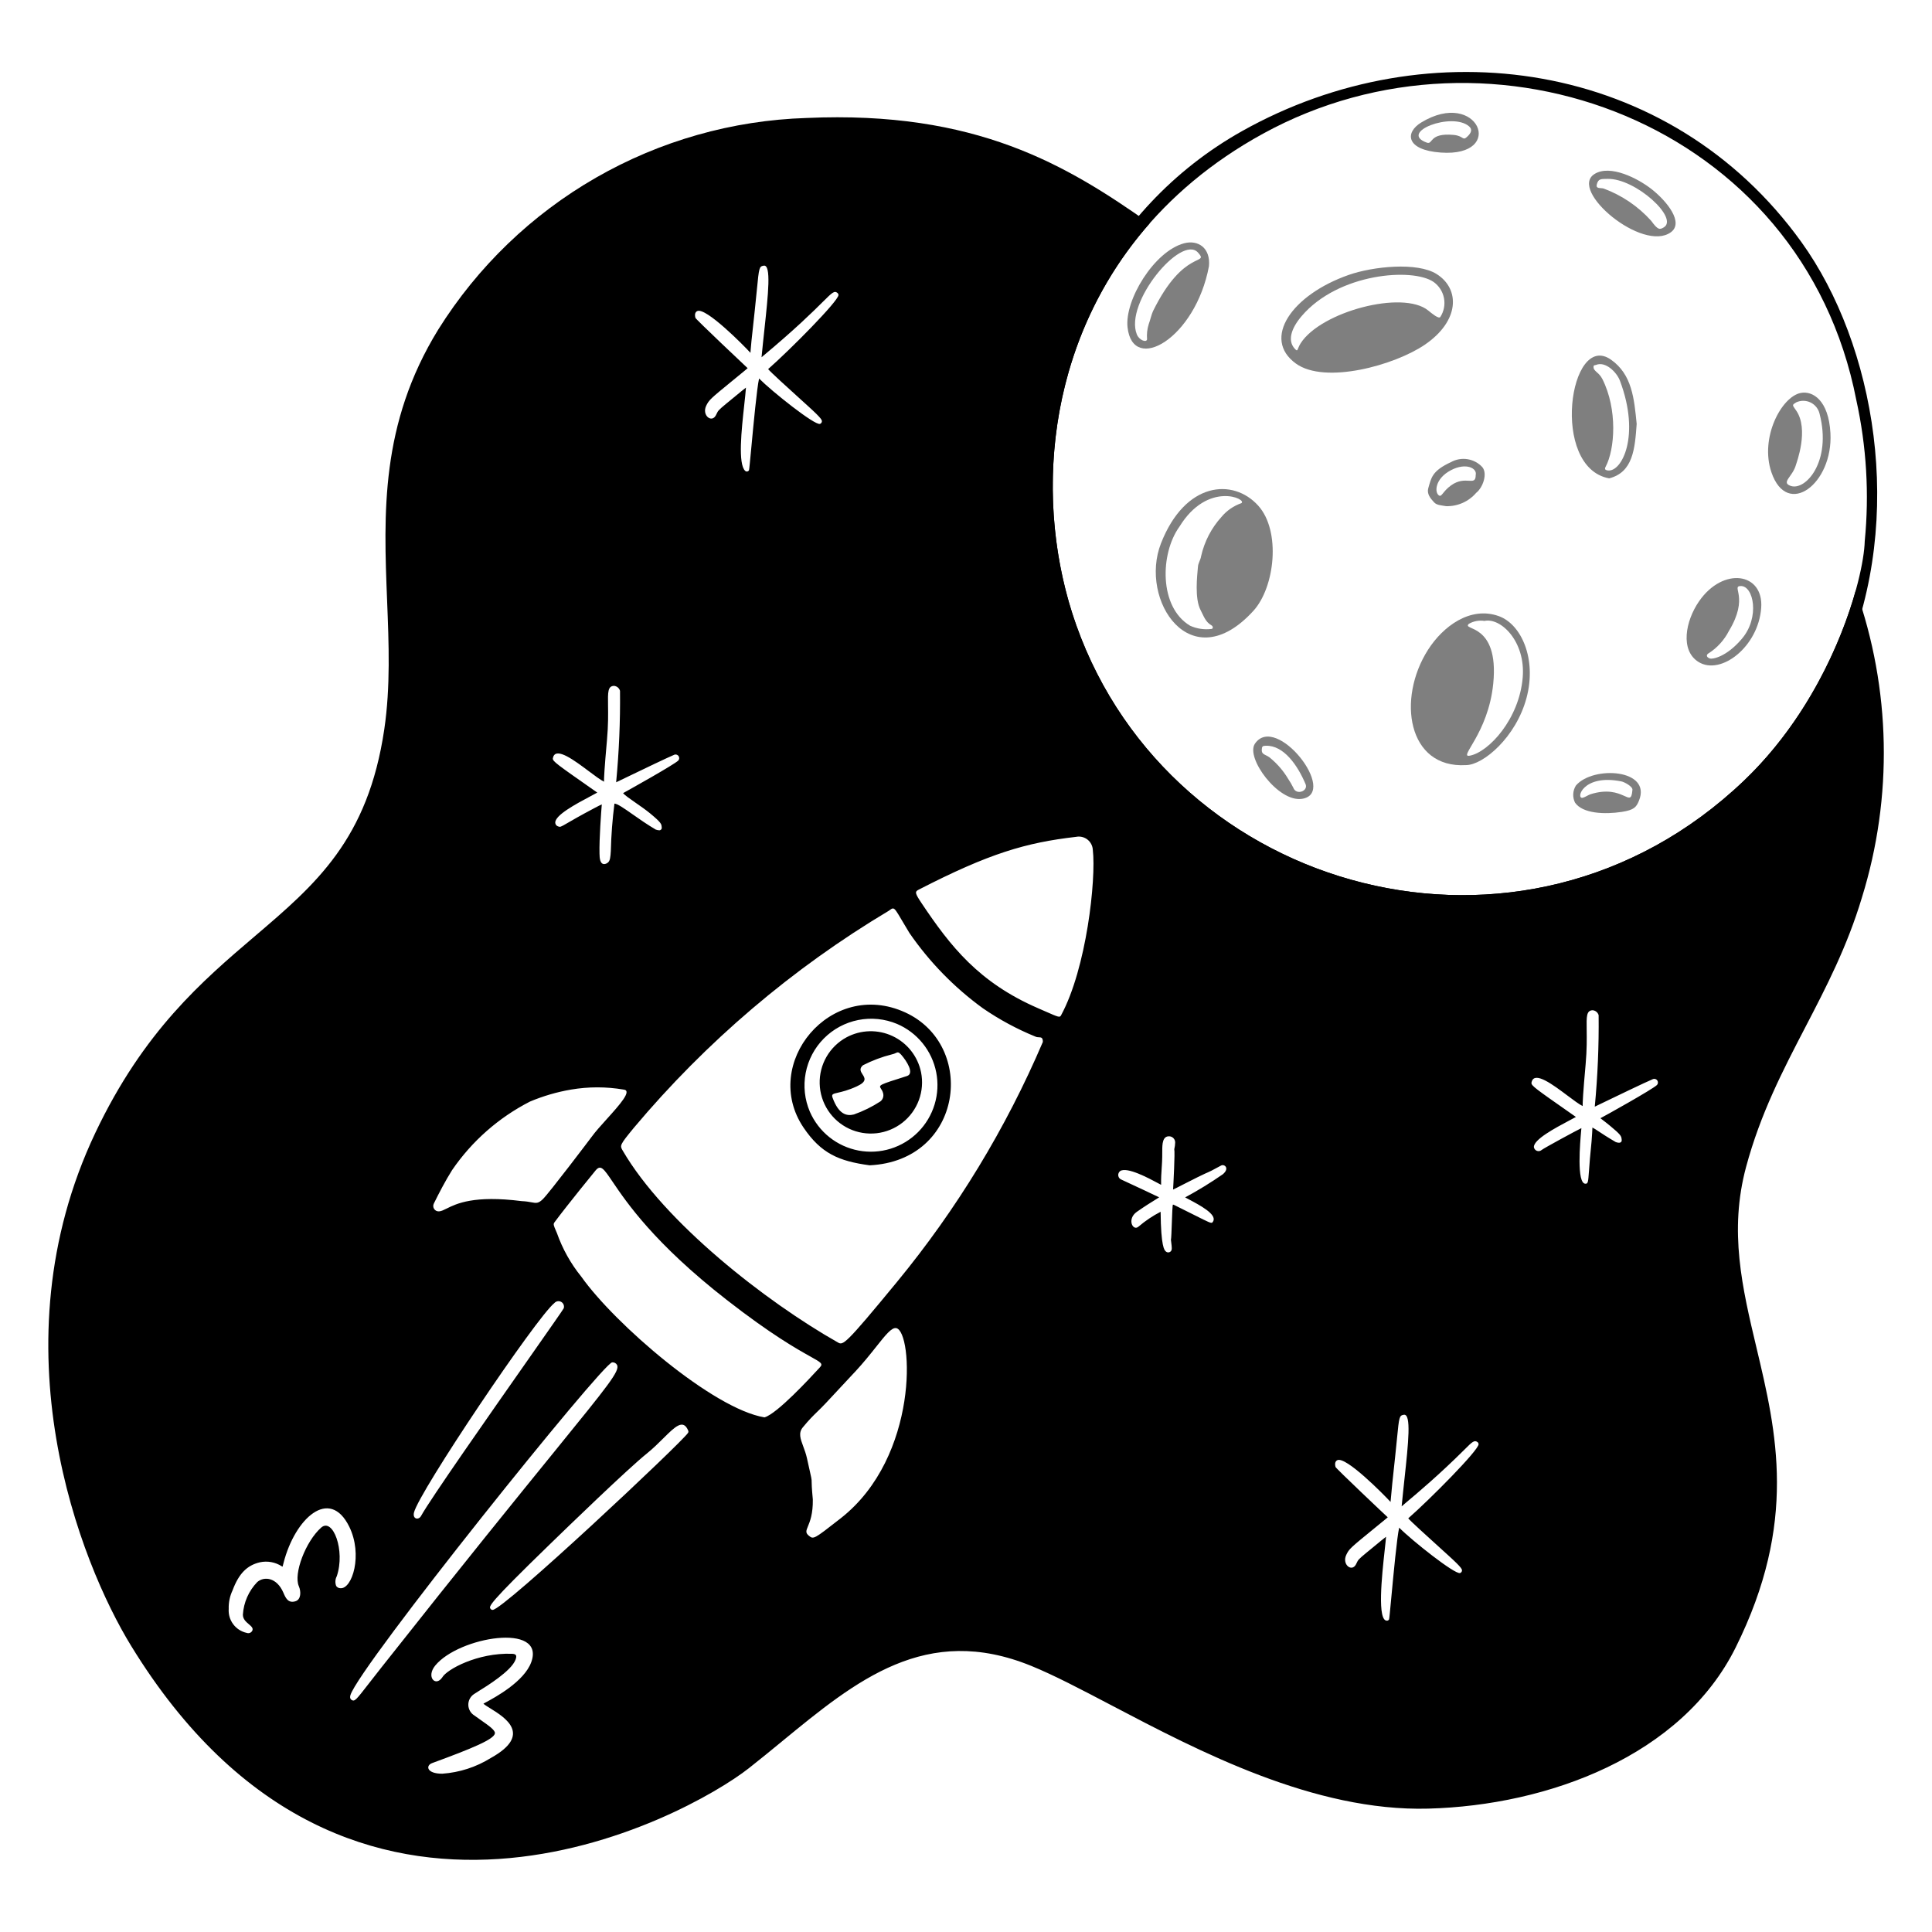 <svg width="457" height="457" viewBox="0 0 457 457" fill="none" xmlns="http://www.w3.org/2000/svg">
<path fill-rule="evenodd" clip-rule="evenodd" d="M190.772 27.907C230.943 26.116 252.326 39.067 271.922 52.856C247.079 81.075 244.401 119.264 254.604 147.945C277.141 211.294 360.139 234.724 412.557 184.63C427.443 170.402 435.519 152.093 438.992 139.572C447.266 162.961 447.814 188.479 440.418 212.322C436.938 223.923 431.968 233.493 427.016 243.019C421.701 253.251 416.411 263.433 413.023 276.03C408.933 291.237 412.125 304.664 415.479 318.776C420.225 338.733 425.296 360.057 410.553 389.711C397.814 415.34 366.272 427.057 337.851 427.816C310.854 428.536 283.66 414.268 262.944 403.398C255.728 399.612 249.3 396.24 243.937 394.055C219.059 383.921 202.593 397.444 184.935 411.944L184.934 411.947H184.933L184.929 411.951H184.927L184.926 411.953H184.924L184.923 411.956C182.361 414.06 179.773 416.185 177.131 418.26C162.571 429.701 82.703 473.706 31.005 389.295C19.02 369.75 -1.414 318.472 22.551 267.962C33.981 243.873 47.888 232.017 60.256 221.472C74.702 209.156 87.05 198.629 90.902 172.488C92.377 162.474 91.975 152.329 91.565 142.001C90.752 121.502 89.911 100.285 103.668 77.948C112.962 63.096 125.77 50.761 140.962 42.034C156.153 33.306 173.261 28.454 190.772 27.907ZM148.215 183.856C151.99 182.037 157.938 179.173 159.546 178.506C159.724 178.451 159.915 178.456 160.091 178.519C160.266 178.582 160.417 178.7 160.52 178.856C160.622 179.012 160.671 179.197 160.66 179.383C160.648 179.569 160.576 179.747 160.455 179.889C159.475 180.871 148.987 186.723 147.387 187.608C147.775 188.1 148.993 188.946 150.373 189.904C151.539 190.714 152.821 191.604 153.815 192.429C156.429 194.592 156.458 194.929 156.513 195.583C156.518 195.637 156.523 195.694 156.529 195.754C156.54 195.837 156.532 195.921 156.506 196C156.481 196.08 156.438 196.153 156.382 196.215C156.326 196.276 156.256 196.324 156.179 196.357C156.102 196.389 156.019 196.404 155.935 196.4C155.653 196.387 155.374 196.329 155.11 196.229C153.097 195.048 151.22 193.731 149.637 192.62C147.618 191.203 146.077 190.121 145.342 190.087C144.862 193.811 144.576 197.557 144.485 201.311C144.396 202.753 144.314 203.655 143.765 204.053C143.529 204.251 143.236 204.369 142.929 204.391C141.898 204.391 141.834 202.951 141.809 201.925C141.723 198.363 142.214 191.947 142.349 190.272C142.004 190.423 141.448 190.699 140.534 191.186C137.155 192.974 135.267 194.074 134.149 194.726L134.148 194.727C132.57 195.646 132.528 195.67 131.993 195.473C131.816 195.413 131.66 195.303 131.544 195.156C131.429 195.009 131.359 194.832 131.344 194.645C131.196 192.859 136.199 190.195 139.659 188.353C140.257 188.035 140.81 187.74 141.282 187.48L139.611 186.31C131.785 180.827 130.728 180.087 130.768 179.413C130.775 179.308 130.808 179.204 130.846 179.085L130.85 179.071C131.612 176.68 135.839 179.845 139.291 182.43C140.717 183.498 142.012 184.468 142.874 184.904C142.86 184.112 142.963 181.854 143.578 175.031C143.894 171.522 143.855 168.83 143.826 166.841C143.78 163.677 143.76 162.293 145.235 162.235C145.564 162.262 145.877 162.389 146.132 162.599C146.386 162.81 146.57 163.093 146.658 163.412C146.736 170.634 146.431 177.854 145.744 185.044C146.312 184.772 147.167 184.361 148.181 183.873L148.197 183.865L148.211 183.858L148.215 183.856ZM391.946 256.647C392.076 256.505 392.154 256.324 392.17 256.133C392.186 255.941 392.138 255.751 392.033 255.589C391.93 255.426 391.775 255.305 391.592 255.241C391.411 255.177 391.215 255.177 391.032 255.237C389.213 255.989 381.89 259.526 378.385 261.217L378.38 261.219L377.231 261.774C377.918 254.583 378.222 247.363 378.145 240.14C378.056 239.822 377.87 239.539 377.617 239.329C377.363 239.118 377.05 238.993 376.721 238.965C375.247 239.022 375.268 240.407 375.316 243.565C375.343 245.555 375.384 248.249 375.067 251.761C374.452 258.58 374.352 260.84 374.365 261.632C373.501 261.198 372.204 260.225 370.773 259.153C367.325 256.569 363.102 253.404 362.339 255.801L362.332 255.819C362.296 255.938 362.262 256.041 362.257 256.146C362.214 256.82 363.276 257.563 371.214 263.118L372.77 264.208C372.341 264.445 371.833 264.713 371.278 265.007C367.862 266.822 362.682 269.573 362.833 271.376C362.869 271.572 362.958 271.757 363.091 271.908C363.221 272.059 363.393 272.171 363.582 272.235C363.772 272.299 363.975 272.31 364.172 272.267C364.368 272.226 364.549 272.132 364.697 271.997C365.271 271.54 372.923 267.395 374.066 266.849C374.057 266.959 374.045 267.091 374.032 267.24L374.029 267.256C373.767 270.197 372.887 280.002 375.028 280.002C375.64 280.002 375.668 279.631 375.862 276.942V276.94V276.937H375.864C375.972 275.443 376.132 273.238 376.472 269.986C376.575 269.011 376.673 266.712 376.673 266.712C377.082 266.915 377.505 267.196 378.138 267.615C378.974 268.168 380.171 268.963 382.182 270.14C382.584 270.288 383.165 270.439 383.455 270.126C383.635 269.932 383.617 269.767 383.597 269.582C383.592 269.548 383.587 269.513 383.585 269.479C383.528 268.705 383.284 268.321 380.887 266.335C380.105 265.688 379.545 265.261 379.075 264.9C378.894 264.763 378.725 264.633 378.563 264.507C379.598 263.984 390.941 257.652 391.946 256.647ZM198.266 69.505C198.308 69.587 198.332 69.676 198.338 69.768C198.372 71.182 186.684 82.945 181.694 87.307C182.317 88.065 186.164 91.552 189.52 94.593L189.538 94.609C190.104 95.123 190.657 95.623 191.177 96.096C194.547 99.153 194.481 99.432 194.389 99.813C194.359 99.92 194.303 100.017 194.226 100.097C194.15 100.177 194.054 100.236 193.948 100.27C192.676 100.629 182.594 92.593 179.553 89.531C179.043 91.769 178.253 100.188 177.721 105.855C177.438 108.87 177.228 111.107 177.172 111.218C177.133 111.297 177.076 111.366 177.006 111.419C176.936 111.472 176.854 111.509 176.768 111.525C176.681 111.542 176.592 111.538 176.507 111.513C176.422 111.49 176.344 111.446 176.279 111.387C174.512 109.787 175.405 101.631 176.043 95.809L176.043 95.803C176.22 94.187 176.377 92.751 176.452 91.685C175.983 92.039 175.301 92.599 174.064 93.616C173.453 94.118 172.706 94.732 171.782 95.488C169.915 97.022 169.81 97.246 169.547 97.805C169.491 97.925 169.427 98.062 169.337 98.23C168.336 100.147 165.957 98.221 167.052 95.963C167.721 94.586 168.077 94.294 173.105 90.179C173.966 89.474 174.965 88.657 176.125 87.703C176.411 87.467 176.685 87.241 176.848 87.09C176.608 86.882 164.575 75.514 164.497 75.19C164.225 74.175 164.577 73.76 164.911 73.591C166.915 72.567 176.004 81.801 177.515 83.46C177.535 83.231 177.554 82.952 177.57 82.692C177.625 81.784 177.821 79.999 178.088 77.561L178.089 77.555C178.357 75.104 178.698 71.993 179.041 68.451L179.042 68.446C179.542 63.322 179.572 63.013 180.657 62.842C182.472 62.543 181.716 69.57 180.814 77.954C180.584 80.082 180.346 82.298 180.138 84.504C188.176 77.806 192.291 73.723 194.58 71.451C196.9 69.15 197.345 68.708 198.098 69.29C198.168 69.35 198.225 69.423 198.266 69.505ZM288.849 275.694C286.342 277.049 286.21 277.107 285.757 277.296C285.44 277.431 284.962 277.634 283.386 278.404C282.433 278.871 281.192 279.508 280.086 280.072C278.848 280.708 277.781 281.254 277.486 281.375C277.559 280.155 277.959 272.516 277.765 271.84C277.89 271.323 277.963 270.795 277.977 270.263C277.984 269.893 277.849 269.532 277.6 269.258C277.351 268.983 277.006 268.814 276.636 268.785C274.981 268.677 274.917 270.613 274.924 272.262C274.933 274.269 274.851 275.422 274.776 276.512C274.7 277.58 274.63 278.583 274.652 280.26C274.536 280.198 274.403 280.127 274.257 280.05L274.022 279.924L274.017 279.922C271.689 278.669 266.627 275.953 264.978 276.995C264.806 277.123 264.672 277.296 264.592 277.495C264.509 277.694 264.486 277.911 264.521 278.123C264.555 278.336 264.646 278.535 264.786 278.697C264.923 278.861 265.106 278.983 265.309 279.051C270.75 281.569 272.249 282.293 273.005 282.659C273.444 282.872 273.631 282.963 274.198 283.214C273.894 283.415 273.549 283.628 273.131 283.886C272.207 284.455 270.921 285.246 268.919 286.642C266.461 288.369 268.005 291.351 269.328 290.131C270.923 288.769 272.669 287.597 274.534 286.637C274.609 294.975 275.436 295.72 275.754 296.006C275.836 296.086 275.932 296.15 276.039 296.191C276.147 296.232 276.261 296.25 276.375 296.243C276.492 296.239 276.604 296.209 276.707 296.159C276.809 296.109 276.901 296.035 276.974 295.949C277.26 295.588 277.205 295.142 277.038 293.798C277.017 293.636 276.997 293.463 276.974 293.275C277.058 292.953 277.122 291.152 277.186 289.306C277.26 287.234 277.335 285.102 277.445 284.942C277.57 284.953 277.691 284.992 277.799 285.058C279.912 286.1 281.512 286.905 282.732 287.519C285.824 289.073 286.457 289.391 286.74 289.196C286.813 289.148 286.861 289.064 286.925 288.957L286.962 288.895C287.905 287.243 283.779 285.063 281.258 283.728C280.916 283.548 280.603 283.381 280.335 283.235C283.413 281.576 286.393 279.746 289.265 277.751C290.949 276.316 289.592 275.288 288.849 275.694ZM349.678 341.342C349.719 341.425 349.744 341.516 349.749 341.608C349.797 343.022 338.121 354.771 333.11 359.152C333.706 359.867 337.428 363.242 341.032 366.507L341.034 366.509L341.041 366.516C341.562 366.989 342.08 367.46 342.588 367.919C345.956 370.977 345.89 371.253 345.798 371.637C345.768 371.744 345.714 371.843 345.636 371.92C345.558 372 345.462 372.06 345.357 372.094C344.096 372.43 334.005 364.419 330.962 361.354C330.443 363.612 329.632 372.254 329.099 377.925V377.93C328.827 380.825 328.629 382.943 328.578 383.044C328.54 383.121 328.482 383.19 328.412 383.242C328.341 383.295 328.261 383.332 328.174 383.348C325.667 383.738 326.887 372.608 327.548 366.573L327.55 366.571V366.557C327.694 365.239 327.813 364.165 327.859 363.509C327.342 363.9 326.451 364.631 325.213 365.65L325.208 365.655L324.374 366.34C324.004 366.644 323.608 366.969 323.188 367.311C321.319 368.84 321.218 369.055 320.951 369.626C320.896 369.745 320.832 369.878 320.745 370.042C319.742 371.959 317.361 370.035 318.46 367.775C319.148 366.363 319.233 366.292 325.448 361.22L326.401 360.443L327.6 359.462L327.667 359.408C327.806 359.293 327.943 359.181 328.057 359.083C328.135 359.017 328.204 358.958 328.261 358.905C328.032 358.722 315.986 347.329 315.908 347C315.636 345.988 315.988 345.57 316.322 345.401C318.332 344.379 327.372 353.588 328.926 355.272C329.232 351.762 329.435 349.909 329.684 347.617C329.883 345.794 330.114 343.694 330.45 340.259C330.952 335.132 330.984 334.826 332.068 334.652C333.884 334.369 333.128 341.397 332.225 349.774C331.997 351.901 331.757 354.116 331.549 356.318C331.688 356.179 332.12 355.816 332.794 355.251C335.152 353.275 340.46 348.824 346.5 342.803L346.502 342.8C348.229 341.075 348.753 340.552 349.507 341.13C349.578 341.189 349.637 341.26 349.678 341.342ZM103.862 286.539C104.387 286.505 104.927 286.235 105.653 285.874C107.944 284.734 112.085 282.675 123.411 284.117C124.42 284.156 125.133 284.288 125.694 284.393C126.816 284.604 127.324 284.697 128.367 283.69C129.82 282.319 139.844 269.066 139.986 268.862C140.829 267.697 142.164 266.218 143.515 264.72C146.533 261.372 149.633 257.938 147.508 257.73C143.397 257.031 139.198 257.031 135.087 257.73C131.738 258.301 128.467 259.258 125.337 260.579C117.951 264.361 111.627 269.929 106.94 276.777C105.341 279.325 103.956 281.99 102.622 284.684C102.517 284.887 102.469 285.113 102.482 285.342C102.494 285.568 102.568 285.787 102.695 285.977C102.821 286.167 102.997 286.32 103.202 286.418C103.407 286.516 103.635 286.557 103.862 286.539ZM145.486 322.395C145.694 322.509 145.862 322.681 145.97 322.891C146.616 324.317 143.947 327.6 131.402 343.043C122.905 353.501 109.875 369.539 90.276 394.352C88.988 395.981 87.969 397.295 87.151 398.346L87.15 398.349C84.195 402.155 83.889 402.551 83.16 402.101C82.927 401.95 82.69 401.644 82.895 400.958C84.968 394.165 142.671 322.256 144.807 322.256C145.042 322.233 145.279 322.281 145.486 322.395ZM102.948 393.975C100.739 396.678 103.031 399.089 104.612 396.777C105.642 394.926 112.92 390.9 121.094 391.19C122.081 391.226 122.334 391.576 121.937 392.611C120.906 395.273 115.296 398.742 113.016 400.151C112.511 400.465 112.169 400.675 112.077 400.755C111.665 401.038 111.331 401.42 111.104 401.863C110.877 402.309 110.764 402.802 110.777 403.303C110.789 403.801 110.926 404.29 111.175 404.724C111.424 405.156 111.777 405.519 112.203 405.782C112.727 406.168 113.262 406.54 113.774 406.899C115.606 408.181 117.166 409.273 117.07 410.002C116.882 411.417 111.707 413.567 102.217 417.045C100.647 417.62 100.883 419.558 104.605 419.558C108.684 419.272 112.631 417.995 116.103 415.836C126.037 410.315 119.431 406.234 115.942 404.079C115.22 403.632 114.631 403.268 114.351 402.992C114.418 402.944 114.619 402.836 114.922 402.674C117.017 401.548 124.006 397.791 125.673 393.148C129.041 383.763 108.537 387.148 102.948 393.975ZM67.074 369.681C69.77 359.159 77.951 351.646 82.612 361.124C85.861 367.725 83.336 375.924 80.503 375.684C80.309 375.679 80.119 375.627 79.949 375.535C79.779 375.441 79.633 375.311 79.522 375.151C79.379 374.779 79.317 374.379 79.341 373.979C79.366 373.582 79.476 373.191 79.664 372.839C81.725 366.754 78.734 358.889 75.963 361.348C72.288 364.613 69.391 372.259 70.689 375.213C71.242 376.477 71.219 378.348 69.896 378.762C68.136 379.317 67.545 377.939 67.028 376.728C65.506 373.202 62.568 372.768 60.859 374.214C58.839 376.303 57.631 379.045 57.452 381.945C57.452 382.998 58.212 383.645 58.859 384.195C59.492 384.735 60.018 385.182 59.623 385.829C59.489 386.032 59.291 386.186 59.059 386.261C58.828 386.336 58.578 386.332 58.35 386.247C57.076 385.969 55.945 385.24 55.164 384.195C54.384 383.151 54.006 381.86 54.1 380.56C54.053 379.047 54.366 377.544 55.014 376.175C56.483 372.245 58.416 370.264 61.478 369.548C63.253 369.167 65.107 369.503 66.635 370.483L66.845 370.579C66.906 370.275 66.982 369.976 67.074 369.681ZM162.795 338.409C161.613 335.543 159.692 337.451 156.894 340.23C155.766 341.352 154.495 342.615 153.072 343.762C148.39 347.53 134.363 361.112 130.048 365.301C115.303 379.609 115.598 379.989 116.046 380.564C116.101 380.642 116.174 380.704 116.259 380.747C116.344 380.791 116.438 380.814 116.533 380.811C119.112 380.811 161.259 341.233 162.747 338.936C162.797 338.859 162.828 338.77 162.836 338.678C162.844 338.587 162.83 338.493 162.795 338.409ZM125.236 321.148L125.234 321.15C115.947 334.405 101.74 354.68 99.608 358.569C99.027 359.643 97.547 359.351 97.924 357.778C99.114 352.875 126.9 311.596 131.129 308.23C131.324 308.007 131.59 307.856 131.883 307.803C132.176 307.753 132.477 307.803 132.737 307.947C132.997 308.091 133.2 308.32 133.311 308.594C133.423 308.87 133.437 309.176 133.35 309.46C133.291 309.649 129.878 314.521 125.236 321.148ZM244.952 245.212C240.567 243.428 236.388 241.175 232.487 238.495C225.726 233.582 219.848 227.555 215.108 220.672C214.36 219.445 213.778 218.455 213.313 217.664C212.12 215.634 211.697 214.915 211.238 214.891C210.987 214.878 210.724 215.073 210.318 215.375L210.238 215.435C187.423 229.058 167.046 246.403 149.953 266.749C146.569 270.862 146.596 270.964 147.28 272.137C157.165 289.153 181.187 307.917 198.192 317.544C199.432 318.257 199.816 318.25 212.16 303.251C226.312 286.059 237.937 266.934 246.682 246.456C246.679 245.4 246.277 245.382 245.754 245.361C245.505 245.35 245.228 245.338 244.952 245.212ZM205.714 275.646C198.418 274.659 194.209 272.847 190.064 266.712C179.891 251.631 196.489 231.4 214.127 239.482C231.112 247.264 227.865 274.563 205.714 275.646ZM191.704 320.885C194.218 322.288 194.721 322.569 193.967 323.403L193.765 323.622C191.765 325.795 183.828 334.423 180.833 335.267C168.667 333.265 145.427 313.182 137.511 301.999C135.01 298.912 133.056 295.416 131.735 291.669L131.622 291.408L131.524 291.18C130.946 289.843 130.829 289.571 131.164 289.119C134.262 284.951 140.87 276.86 140.923 276.809C142.12 275.42 142.825 276.462 144.917 279.554C148.171 284.361 154.784 294.134 171.834 307.428C182.453 315.714 188.606 319.153 191.704 320.885ZM258.497 201.032C258.472 200.555 258.347 200.089 258.125 199.666C257.903 199.243 257.595 198.873 257.218 198.58C256.841 198.288 256.404 198.08 255.938 197.972C255.474 197.863 254.992 197.857 254.524 197.952C242.658 199.323 233.986 201.855 217.278 210.458C216.364 210.931 216.412 211.276 218.005 213.657C224.803 223.802 231.454 232.357 245.493 238.463C246.152 238.748 246.725 239.002 247.226 239.221C250.434 240.631 250.667 240.734 250.978 240.176C257.012 229.064 259.302 208.001 258.497 201.032ZM196.193 268.997C194.182 267.395 192.594 265.325 191.568 262.969C190.332 260.081 189.987 256.889 190.577 253.802C191.166 250.715 192.663 247.875 194.876 245.644C197.088 243.412 199.916 241.892 202.998 241.278C206.08 240.663 209.274 240.983 212.174 242.194C214.539 243.202 216.621 244.774 218.239 246.771C219.857 248.768 220.961 251.131 221.456 253.653C221.95 256.176 221.818 258.783 221.074 261.242C220.329 263.703 218.993 265.944 217.183 267.77C215.372 269.593 213.142 270.948 210.688 271.714C208.234 272.479 205.63 272.63 203.103 272.157C200.576 271.684 198.204 270.599 196.193 268.997ZM217.356 260.218C218.133 258.114 218.31 255.833 217.868 253.635C217.489 251.784 216.683 250.045 215.514 248.56C214.346 247.075 212.846 245.884 211.135 245.08C209.425 244.276 207.55 243.883 205.661 243.933C203.771 243.981 201.92 244.47 200.253 245.361C198.278 246.426 196.637 248.016 195.514 249.956C194.39 251.898 193.828 254.115 193.889 256.356C193.951 258.598 194.634 260.78 195.862 262.656C197.091 264.532 198.816 266.031 200.846 266.986C202.877 267.939 205.132 268.309 207.361 268.058C209.589 267.804 211.704 266.936 213.469 265.554C215.234 264.169 216.58 262.32 217.356 260.218ZM212 314.158C210.919 313.948 209.454 315.794 207.255 318.566C205.888 320.286 204.239 322.363 202.222 324.527C202.154 324.6 202.172 324.58 202.195 324.555C202.297 324.44 202.485 324.232 195.397 331.839C194.59 332.703 193.957 333.318 193.355 333.902C192.347 334.883 191.425 335.776 189.913 337.613C188.809 338.929 189.332 340.337 190.002 342.142C190.313 342.981 190.656 343.904 190.882 344.944C191.203 346.413 191.43 347.425 191.592 348.143C191.886 349.454 191.959 349.776 191.979 350.103C191.986 350.211 191.987 350.316 191.988 350.46C191.993 350.953 192.002 351.872 192.267 354.682C192.317 358.117 191.579 359.908 191.112 361.044C190.682 362.088 190.482 362.575 191.341 363.272C192.433 364.163 192.534 364.083 198.643 359.312L198.854 359.147C217.514 344.537 215.964 314.926 212 314.158ZM204.126 251.976C206.295 250.866 208.583 250.006 210.947 249.41C211.365 249.33 211.646 249.2 211.87 249.095C212.326 248.88 212.537 248.782 213.168 249.479C214.461 250.964 216.387 253.941 214.518 254.531C207.823 256.647 207.825 256.649 208.403 257.547C208.566 257.798 208.774 258.123 208.892 258.584C208.988 258.934 208.979 259.302 208.867 259.647C208.755 259.99 208.546 260.293 208.264 260.52C206.301 261.797 204.193 262.839 201.985 263.618C200.225 264.064 198.354 263.554 196.928 259.624C196.638 258.827 197.036 258.735 198.207 258.465C199.164 258.246 200.637 257.91 202.673 256.971C205.125 255.845 204.581 254.999 204.029 254.142C203.599 253.475 203.165 252.799 204.126 251.976Z" fill="black"/>
<path d="M426.102 57.253C394.981 13.982 337.913 6.256 293.821 31.001C228.07 67.897 227.929 175.07 307.634 207.455C337.36 219.534 378.296 217.141 405.558 195.489C420.397 183.703 430.446 167.662 436.328 156.097C450.76 122.247 443.553 81.513 426.102 57.253ZM441.09 128.003C440.861 136.892 433.362 164.746 412.557 184.63C360.139 234.724 277.141 211.294 254.604 147.945C241.495 111.094 249.65 58.548 298.759 31.62C352.957 1.901 426.351 29.093 439.097 94.636C441.51 105.584 442.184 116.845 441.09 128.003Z" fill="black"/>
<path d="M354.543 145.746C347.779 143.311 341.322 148.164 337.783 153.71C330.4 165.283 332.938 181.815 346.783 180.979C350.803 180.979 358.615 174.419 361.099 165.039C363.528 155.874 359.869 147.664 354.543 145.746ZM360.187 160.236C359.38 170.061 352.19 177.862 347.702 178.744C344.793 179.313 352.043 173.603 353.222 161.652C354.641 147.127 345.604 149.24 347.455 147.558C348.57 146.916 349.87 146.674 351.141 146.873C355.002 146.037 360.889 151.724 360.187 160.236Z" fill="black" fill-opacity="0.5"/>
<path d="M297.612 119.595C291.671 113.039 280.335 113.914 274.618 128.536C269.383 141.921 281.656 160.754 296.474 144.497C301.579 138.898 303.037 125.59 297.612 119.595ZM293.634 119.019C291.811 119.654 290.193 120.769 288.952 122.248C286.555 124.884 284.887 128.1 284.11 131.577C283.991 132.434 283.425 133.177 283.365 134.061C283.196 136.147 282.527 141.556 284.005 144.343C284.69 145.635 285.131 147.115 286.541 147.901C287.053 148.187 286.927 148.788 286.541 148.776C284.828 148.988 283.089 148.724 281.514 148.011C274.118 143.628 274.415 130.933 278.973 124.601C285.698 113.656 295.137 118.082 293.634 119.019Z" fill="black" fill-opacity="0.5"/>
<path d="M339.841 64.835C335.239 61.919 324.76 63.032 319.078 65.013C305.521 69.734 298.423 80.135 306.531 85.994C313.431 90.982 329.918 86.391 337.033 81.536C345.291 75.899 345.401 68.358 339.841 64.835ZM307.673 81.181C306.759 82.605 307.095 83.418 306.22 82.436C304.563 80.574 305.356 77.743 307.895 74.767C316.594 64.574 334.147 63.285 339.096 66.688C340.381 67.598 341.263 68.968 341.562 70.513C341.859 72.058 341.548 73.658 340.696 74.98C340.335 75.519 338.683 74.137 337.835 73.447C331.832 68.55 312.456 73.723 307.673 81.181Z" fill="black" fill-opacity="0.5"/>
<path d="M380.635 113.151C386.314 111.7 386.72 106.109 387.143 100.28C386.547 94.268 386.048 88.558 381.047 85.064C371.235 78.211 366.608 110.617 380.635 113.151ZM377.528 86.318C379.749 85.393 382.418 88.023 383.188 90.066C388.1 103.09 383.608 111.773 380.283 111.28C379.669 111.186 379.504 110.957 379.799 110.407C381.993 106.294 382.664 96.854 379.02 89.638C378.19 87.998 376.865 87.829 376.943 86.734C376.938 86.323 377.285 86.419 377.528 86.318Z" fill="black" fill-opacity="0.5"/>
<path d="M285.97 62.965C286.379 58.624 283.377 56.675 280.093 57.548C273.01 59.431 265.997 70.97 266.712 77.427C267.946 88.564 282.76 80.098 285.97 62.965ZM271.732 76.646C271.36 77.817 271.223 79.052 271.33 80.277C271.191 81.09 269.475 80.505 268.91 79.1C265.892 71.639 279.449 55.363 283.379 59.741C286.155 62.831 280.052 58.681 272.74 73.591C272.399 74.285 272.011 75.935 271.732 76.646Z" fill="black" fill-opacity="0.5"/>
<path d="M401.888 142.246C398.655 146.932 397.396 153.872 401.781 156.586C407.059 159.852 415.93 152.981 416.599 143.79C417.209 135.439 407.589 133.981 401.888 142.246ZM412.054 151.066C408.325 155.494 404.987 155.951 404.477 155.773C403.46 155.414 403.632 154.768 404.249 154.48C406.243 153.177 407.864 151.378 408.953 149.261C413.827 141.215 409.438 138.704 411.727 138.62C414.799 138.508 416.327 146.011 412.054 151.066Z" fill="black" fill-opacity="0.5"/>
<path d="M425.924 92.952C421.391 93.866 416.22 103.533 419.021 111.73C422.752 122.65 433.606 114.449 432.978 102.501C432.571 94.599 428.719 92.385 425.924 92.952ZM423.575 114.936C421.196 114.095 424.066 112.778 424.83 109.909C424.921 109.566 427.969 101.566 424.873 97.112C423.916 95.742 423.852 95.822 424.873 95.177C425.41 94.928 425.995 94.802 426.587 94.808C427.176 94.814 427.759 94.952 428.291 95.213C428.821 95.473 429.288 95.849 429.653 96.312C430.021 96.775 430.279 97.315 430.412 97.892C433.325 109.196 427.067 116.156 423.575 114.936Z" fill="black" fill-opacity="0.5"/>
<path d="M377.151 41.171C371.02 45.056 388.562 59.778 395.227 54.938C398.347 52.674 394.361 47.647 390.683 44.749C387.477 42.222 380.873 38.813 377.151 41.171ZM393.518 53.805C392.604 54.33 392.186 54.461 390.571 52.224C387.49 48.805 383.627 46.185 379.31 44.59C378.51 44.398 377.439 44.69 377.711 43.621C378.067 42.202 378.778 42.35 380.263 42.314C386.883 42.151 397.247 51.687 393.518 53.805Z" fill="black" fill-opacity="0.5"/>
<path d="M372.779 185.8C372.398 186.398 372.179 187.084 372.137 187.792C372.099 188.499 372.24 189.205 372.551 189.842C374.34 192.475 379.609 192.664 383.638 192.045C386.503 191.606 387.065 190.928 387.68 189.404C390.769 181.897 376.835 181.066 372.779 185.8ZM386.135 186.851C385.754 191.533 384.157 185.366 376.202 187.877C375.718 188.03 374.9 188.597 374.374 188.707C372.663 189.056 374.374 182.994 383.533 184.838C384.287 184.991 386.275 186.09 386.135 186.851Z" fill="black" fill-opacity="0.5"/>
<path d="M296.842 175.916C294.582 179.236 302.367 189.831 307.977 188.958C316.676 187.599 301.849 168.562 296.842 175.916ZM305.916 186.31C305.559 185.595 305.157 184.904 304.709 184.242C303.645 182.451 302.292 180.848 300.706 179.498C299.509 178.342 298.394 178.685 298.465 177.314C298.501 176.578 298.634 176.42 299.408 176.4C303.699 176.261 306.983 181.121 308.82 185.471C309.529 187.142 306.585 188.211 305.916 186.31Z" fill="black" fill-opacity="0.5"/>
<path d="M340.803 36.087C356.401 37.207 349.616 20.796 336.176 28.976C332.292 31.341 332.513 35.493 340.803 36.087ZM347.528 29.918C348.371 30.658 347.912 31.492 347.199 32.203C345.885 33.512 346.356 32.143 343.84 31.913C337.929 31.369 339.023 34.284 337.508 33.74C330.715 31.305 343.513 26.376 347.528 29.911V29.918Z" fill="black" fill-opacity="0.5"/>
<path d="M343.239 109.299C338.683 111.403 338.571 113.028 337.856 115.452C337.458 116.798 338.336 117.876 339.24 118.841C339.857 119.496 340.815 119.512 342.078 119.732C343.42 119.765 344.752 119.5 345.979 118.956C347.206 118.412 348.298 117.602 349.173 116.585C350.83 115.274 351.892 111.988 350.627 110.489C349.706 109.494 348.476 108.837 347.137 108.621C345.798 108.405 344.427 108.644 343.239 109.299ZM349.068 112.358C349.068 115.219 346.719 112.308 343.239 114.812C341.308 116.204 341.046 117.554 340.44 117.232C339.298 116.643 339.298 113.258 343.239 111.206C346.779 109.362 349.454 110.75 349.068 112.358Z" fill="black" fill-opacity="0.5"/>
</svg>
